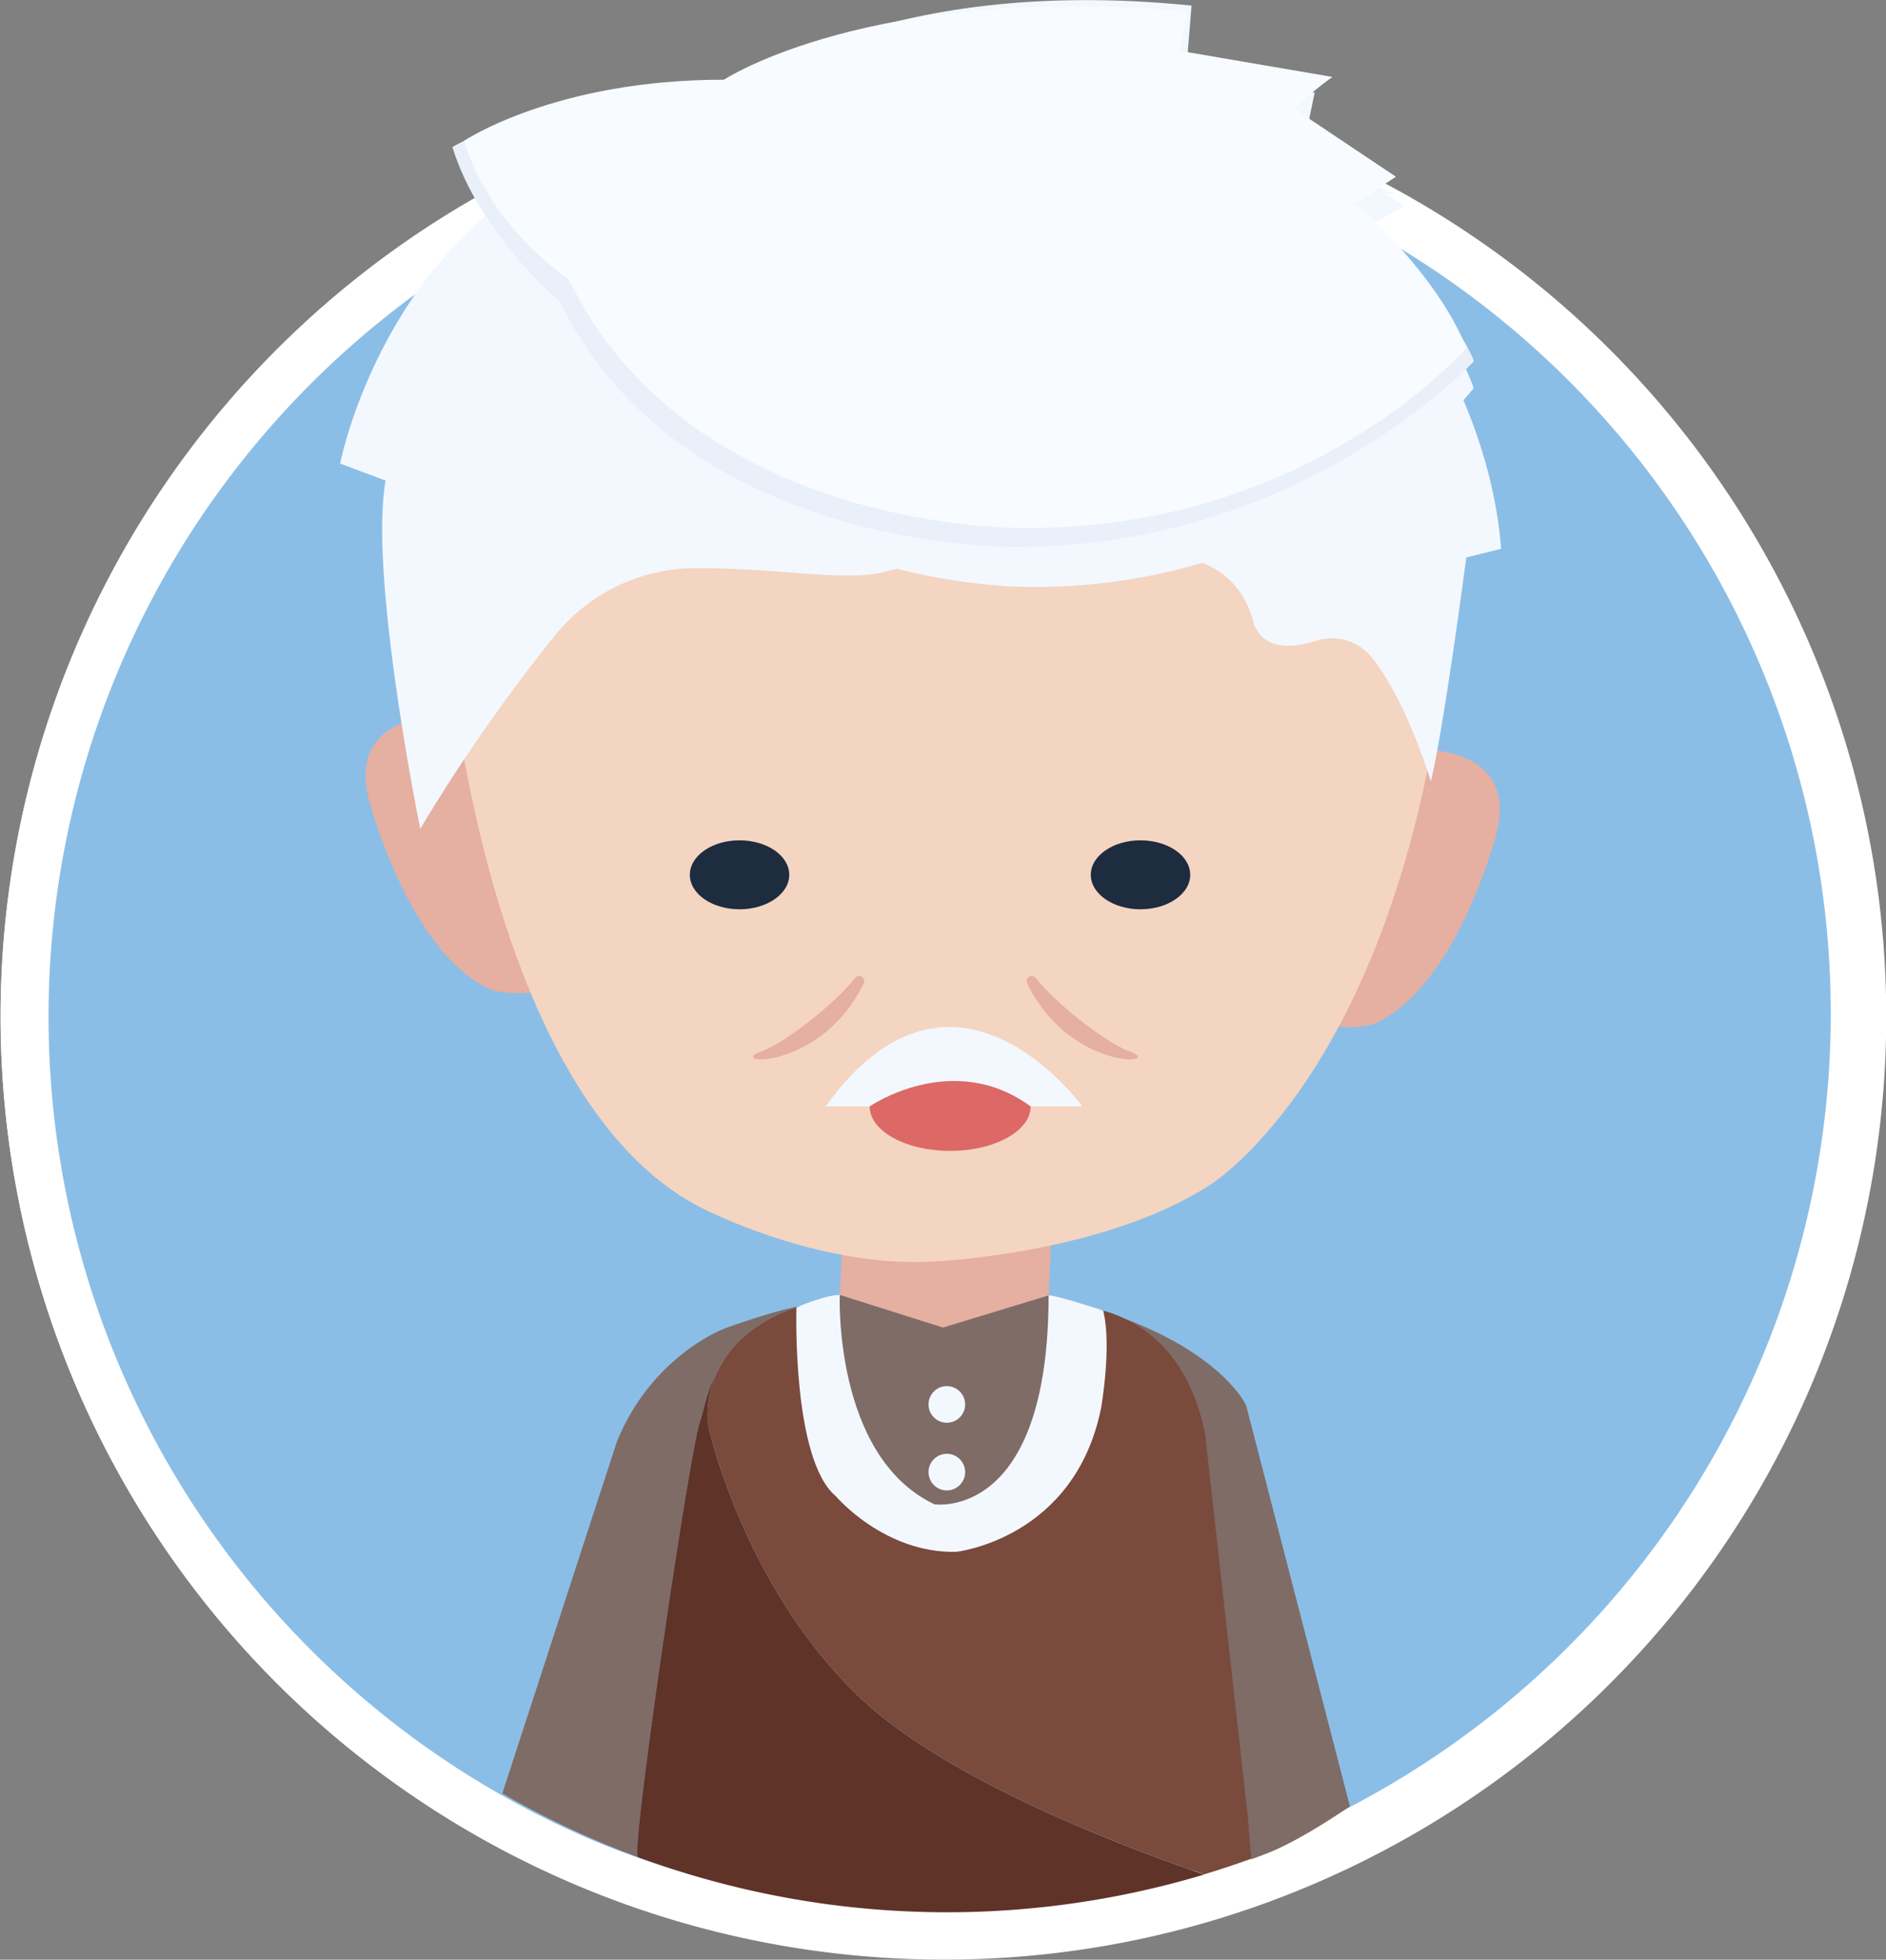 <svg xmlns="http://www.w3.org/2000/svg" viewBox="0 0 980.76 1019.04"><rect x="0" y="0" width="980.76" height="1019.04" fill="#808080" stroke="none"/><defs><style>.cls-1{fill:#8bbee6;stroke:#fff;stroke-miterlimit:10;stroke-width:24.42px;}.cls-2{fill:#fff;}.cls-3{fill:#e5afa1;}.cls-4{fill:#f4d5c1;}.cls-5{fill:#1e2c3f;}.cls-6{fill:#dc6965;}.cls-7{fill:#f3f8ff;}.cls-8{fill:#eaf0f9;}.cls-9{fill:#f8fbff;}.cls-10{fill:#7f6c67;}.cls-11{fill:#5f3327;}.cls-12{fill:#7a4a3d;}.cls-13{fill:none;}</style></defs><title>小镇中老年</title><g id="图层_2" data-name="图层 2"><g id="图层_1-2" data-name="图层 1"><circle class="cls-1" cx="490.38" cy="528.66" r="477.85"/><path class="cls-2" d="M490.38,1019A490.51,490.51,0,0,1,299.5,76.82,490.5,490.5,0,0,1,681.26,980.5,487.43,487.43,0,0,1,490.38,1019Zm0-955.71a465.46,465.46,0,0,0-181.12,894.1A465.45,465.45,0,0,0,671.5,99.9,462.43,462.43,0,0,0,490.38,63.33Z"/><polygon class="cls-3" points="438.8 631.96 436.69 673.37 502.05 717.64 543.9 703.85 547.79 620.14 438.8 631.96"/><path class="cls-3" d="M732.06,389.68s58.11-4.92,46.29,43.33c0,0-20.68,80.76-64,99.48,0,0-9.85,3-23.63,1S732.06,389.68,732.06,389.68Z"/><path class="cls-3" d="M238,372s-58.11-4.92-46.29,43.34c0,0,20.68,80.76,64,99.47,0,0,9.85,3,23.64,1S238,372,238,372Z"/><path class="cls-4" d="M233.75,341.75S254.43,581.07,371.63,631.3c0,0,58.11,28.56,115.23,24.62,0,0,86.67-3.94,141.82-39.39,0,0,90.34-54.41,120.09-252.46,0,0-43.88-103.67-115.17-109,0,0,4.82,26.37-106.47,29.32L478.76,280H435.92l-31.11,6.55s-69.69-59.42-71.66-23c0,0-34.4,7.22-14.7-1.64C318.45,262,260.34,306.29,233.75,341.75Z"/><ellipse class="cls-5" cx="384.58" cy="454.9" rx="25.85" ry="17.93"/><ellipse class="cls-6" cx="494.09" cy="575.33" rx="41.86" ry="23.14"/><ellipse class="cls-5" cx="593.09" cy="454.9" rx="25.85" ry="17.93"/><path class="cls-7" d="M766.37,201.81s-80.76,104.4-230.46,103.41c0,0-172.35,3-236.37-142.8,0,0-40.58-29-54.37-79.21,0,0,47.32-35.14,135.13-35,0,0,74.85-62,239.32-45.3l-2.33,28.71,66.35,16.59s-3.94,18.71-4.92,24.62l51.68,34.42-21.61,11.87S750.61,158.48,766.37,201.81Z"/><path class="cls-7" d="M744.07,406.31s-12.53-42.07-30.89-64.64a26.47,26.47,0,0,0-28.56-8.52c-21.56,6.86-30.43-.82-32.93-10.06-16.75-61.83-111.33-23.81-152.1-28.6h0a111.83,111.83,0,0,0-40.27,3c-20.15,5.06-54.36-2.17-97.75-2.07a94.4,94.4,0,0,0-73.28,35.36A893,893,0,0,0,218.53,431s-26.85-131.84-18-181.09l-23.64-8.86s14.78-76.82,75.84-129c0,0,11.82-13.79-7.88-28.56,0,0-12.8-20.68,133.94-34.47,0,0,100.46-64,229.47-41.36l2,25.6s58.11,3,68,14.78L671.51,68.7s43.56,29.38,54.4,32.33L690,100.21s82.73,82.73,90.61,185.16l-18.12,4.53S751,377.75,744.07,406.31Z"/><path class="cls-8" d="M766.52,187.77s-89.69,97.51-239.39,96.63c0,0-172.35,2.65-236.37-127.91,0,0-41.7-35-55.49-80,0,0,40.67-26.4,136.25-22.38,0,0,74.85-55.57,239.32-40.58l-2.33,25.72,66.35,14.86s-3.94,16.76-4.93,22.06l27.3,14.45-1.69,27S750.76,149,766.52,187.77Z"/><path class="cls-9" d="M762.51,180.81s-80.76,94.68-230.46,93.78c0,0-172.35,2.68-236.37-129.51,0,0-40.58-26.29-54.37-71.84,0,0,47.32-31.86,135.13-31.78,0,0,76.79-50.56,241.26-35.38l-4.27,20.34L692.87,40S676,52.16,673.74,57l52.17,34.9-21,13.85S746.75,141.5,762.51,180.81Z"/><path class="cls-7" d="M429.38,575.33h22.85s43.16-29.74,83.71,0h26.82S496.07,482.47,429.38,575.33Z"/><path class="cls-10" d="M702,939.33,648,730.76s-11.4-25.51-63.29-45.11c14,9.27,36,32.18,42,61.79L649,947l1.59,19.86q3.07-1.11,6.17-2.27C672.1,958.9,689.56,947.63,702,939.33Z"/><path class="cls-10" d="M331.47,965c-2.42-9.27,26.76-207.71,32.27-224.81,2.39-7.44,3.83-16.84,9.05-26.21,5.75-12.65,18.1-27,44.36-35.06-8.43,1.61-21,5-39.56,11.6,0,0-38.41,13.72-56.85,59.3L261.21,932.59a462.52,462.52,0,0,0,70.62,33.16A2.6,2.6,0,0,1,331.47,965Z"/><path class="cls-11" d="M331.47,965a2.6,2.6,0,0,0,.36.76,465.19,465.19,0,0,0,294.37,9C581.77,959.5,491.34,925,446.8,882.37c-60.4-57.78-78.35-140.28-78.35-140.28l-.43-2.85A52.21,52.21,0,0,1,372.79,714c-5.22,9.37-6.66,18.77-9.05,26.21C358.23,757.28,329.05,955.72,331.47,965Z"/><path class="cls-12" d="M626.71,745.8c-14.45-72.22-74.85-67-74.85-67l-53.57,33.42-61.13-37.79c-75.84,11.26-69.07,64.95-69.14,64.78l.43,2.85s17.95,82.5,78.35,140.28c44.54,42.6,135,77.13,179.4,92.33q12.42-3.75,24.52-8.16L649,945.4Z"/><path class="cls-7" d="M414.16,679.87s-2.43,79.18,20.56,98.22c0,0,24.95,29.55,62.37,28.89,0,0,61.72-6.56,75.51-74.85,0,0,5.68-32.24,1.08-50.63,0,0-23.78-7.89-28.38-7.89-1.95,0-53.46,35.35-53.46,35.35s-39.07-28.37-55.16-35.59C428.49,673.52,414.16,679.87,414.16,679.87Z"/><path class="cls-10" d="M436.68,673.37s-3.28,84,49.25,108.86c0,0,59.31,9.15,59.37-108.62l-54.92,16.73Z"/><circle class="cls-7" cx="492.37" cy="730.31" r="9.52"/><circle class="cls-7" cx="492.37" cy="765.5" r="9.52"/><path class="cls-13" d="M433.78,678.34l57.55,31.17,1.3-.76-55.95-35.38c-7.43,1.1-13.6,3.71-19.53,5.54C431.12,676.23,433.78,678.34,433.78,678.34Z"/><path class="cls-13" d="M556.07,678.77a366.55,366.55,0,0,1,37,11.57A72,72,0,0,0,556.07,678.77Z"/><path class="cls-3" d="M449.19,511.31a2.65,2.65,0,0,0-4.43-2.83c-12.64,15.6-38.08,34.47-48.89,38.29C376.79,553.5,426.6,557.56,449.19,511.31Z"/><path class="cls-3" d="M534.12,511.31a2.65,2.65,0,0,1,4.43-2.83c12.64,15.6,38.08,34.47,48.89,38.29C606.52,553.5,556.71,557.56,534.12,511.31Z"/></g></g></svg>